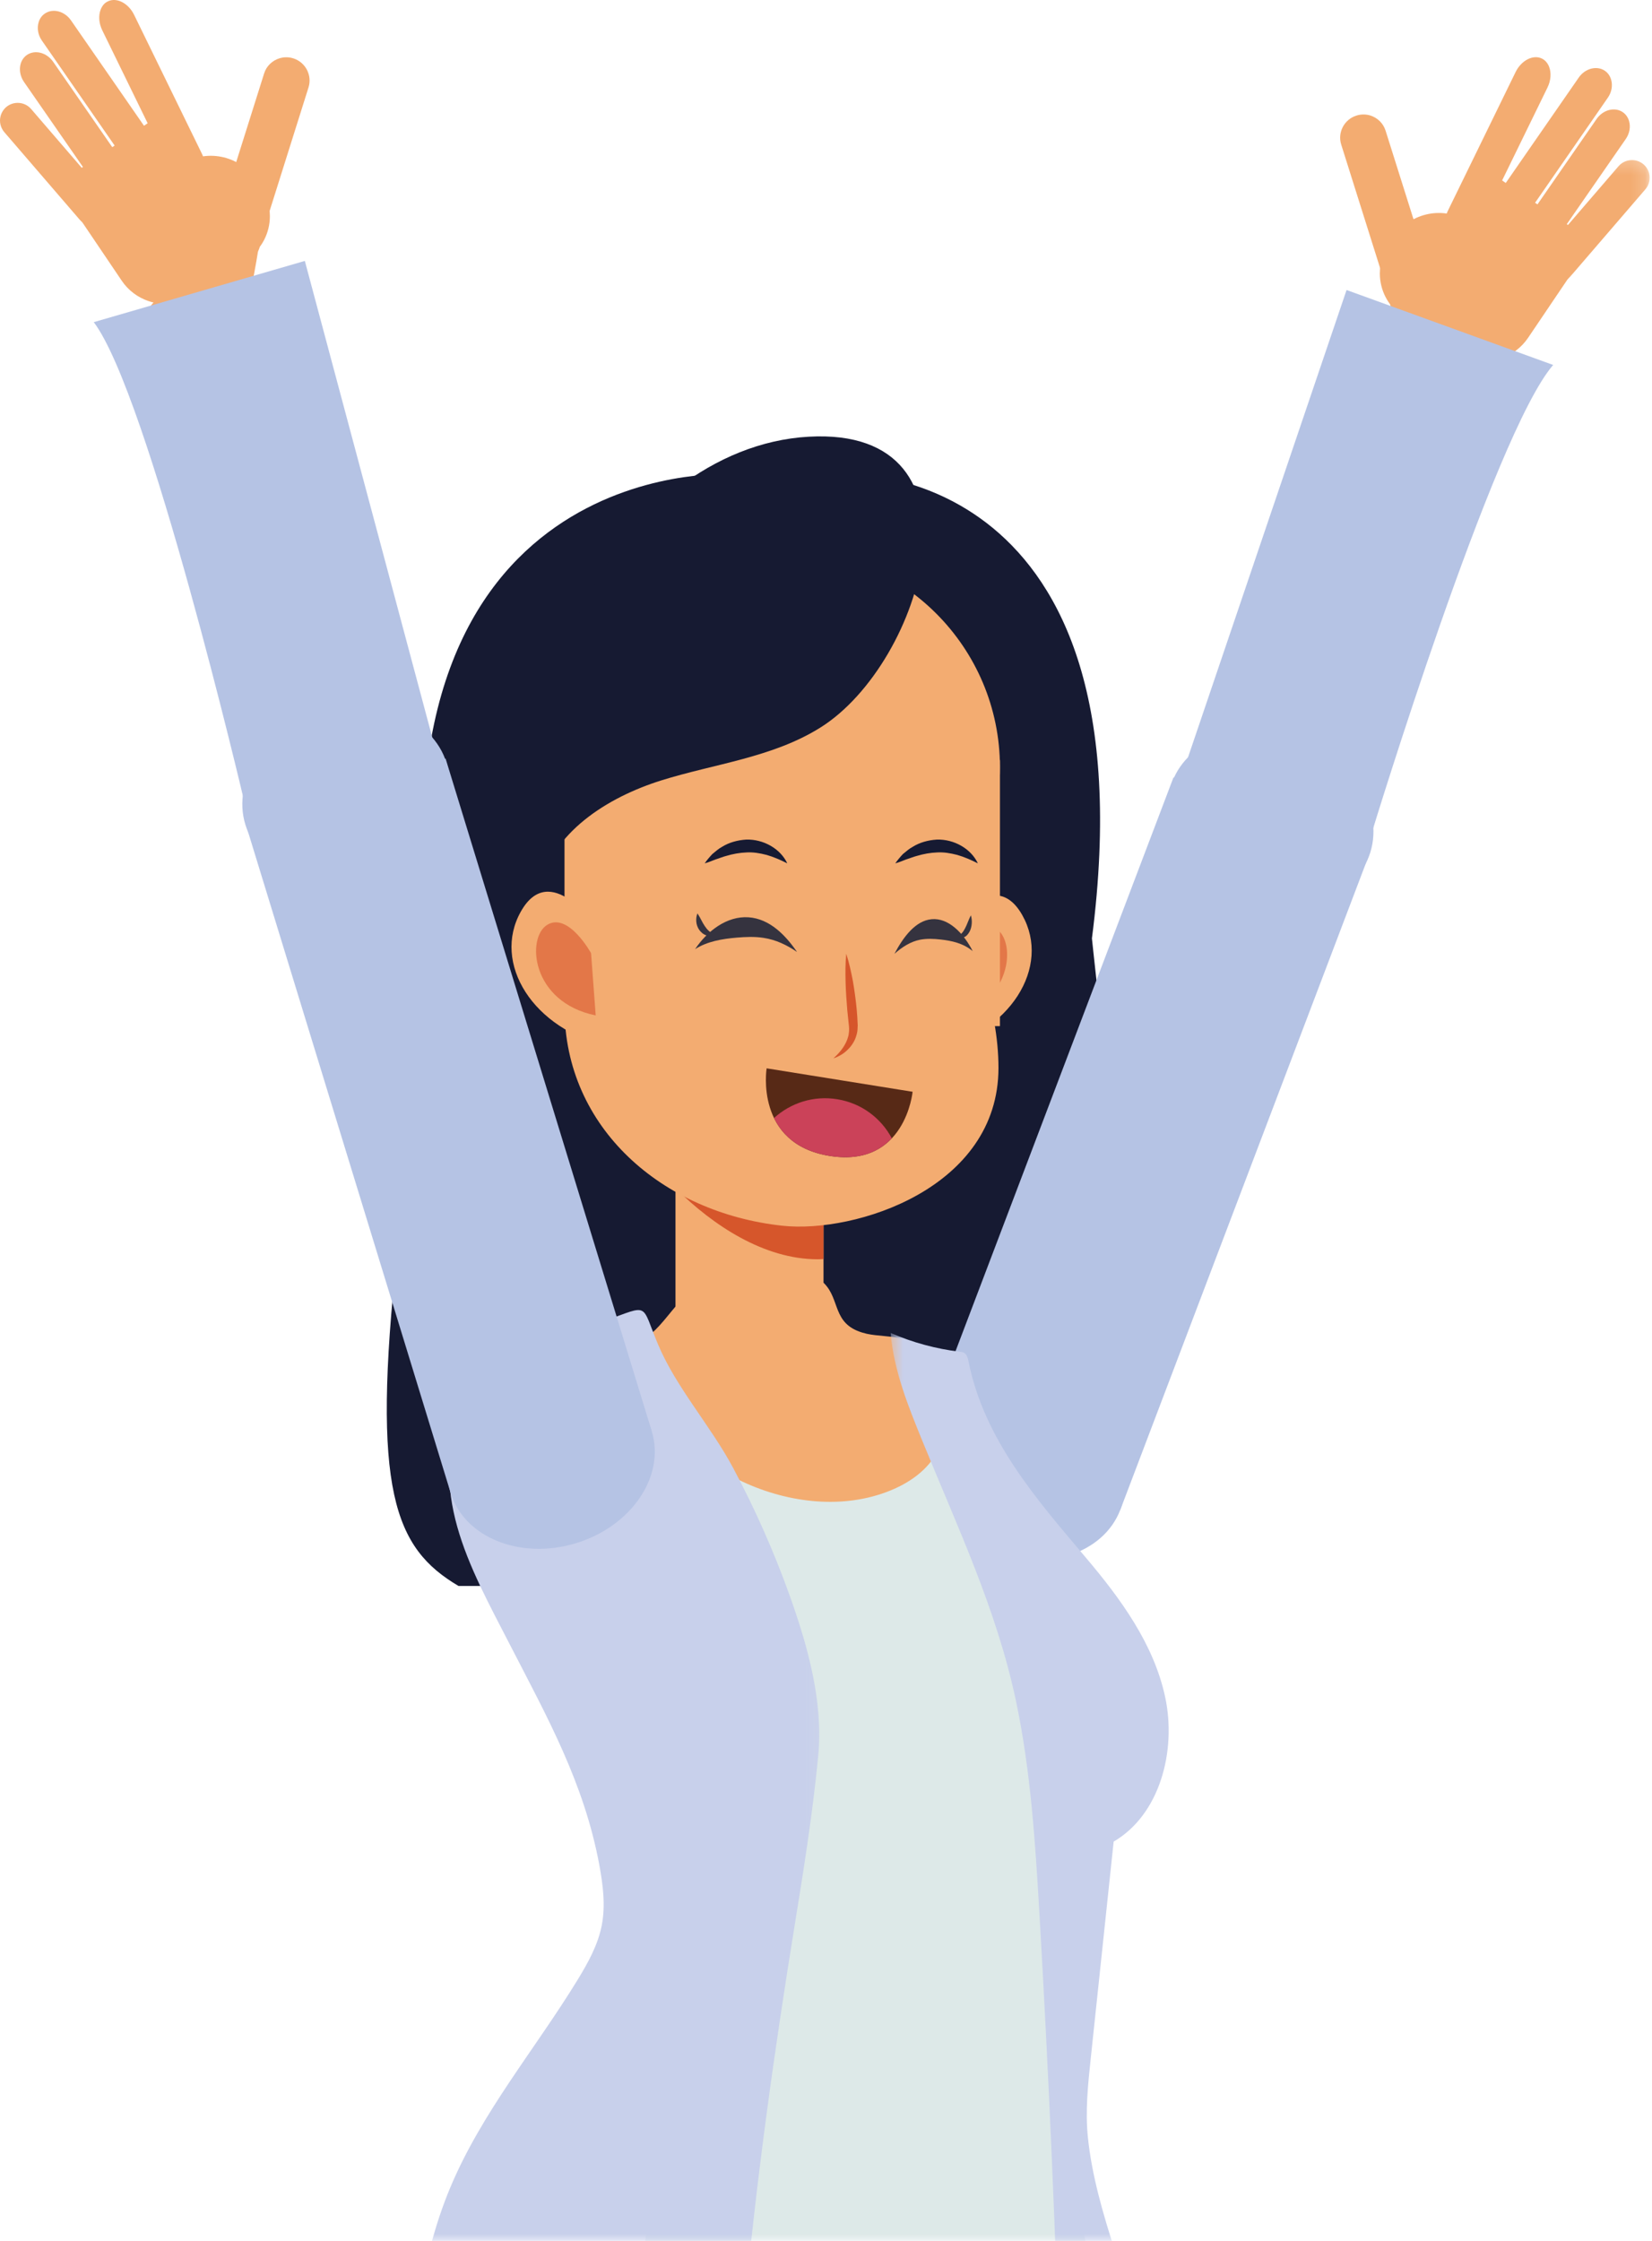 <svg width="118" height="160" viewBox="0 0 118 160" fill="none" xmlns="http://www.w3.org/2000/svg">
<path d="M60.562 33.857C60.562 33.857 82.373 33.057 77.995 67.001C77.995 67.001 78.432 71.236 80.292 87.612C82.153 103.988 80.487 107.915 75.91 110.506H54.062V37.31L60.562 33.857Z" fill="#161A32"/>
<mask id="mask0_0_1217" style="mask-type:luminance" maskUnits="userSpaceOnUse" x="109" y="11" width="9" height="10">
<path d="M109.761 11.22H117.835V20.541H109.761V11.22Z" fill="white"/>
</mask>
<g mask="url(#mask0_0_1217)">
<path d="M117.398 11.737C116.866 11.278 116.066 11.341 115.611 11.866L110.223 18.123C110.04 18.336 109.937 18.596 109.922 18.861C109.897 19.246 110.047 19.635 110.359 19.903C110.884 20.358 111.688 20.299 112.143 19.771L117.527 13.517C117.806 13.198 117.89 12.772 117.798 12.387C117.736 12.141 117.6 11.91 117.398 11.737Z" fill="#F3AC71"/>
</g>
<path d="M115.916 8.012C115.344 7.616 114.503 7.832 114.044 8.493L108.609 16.34C108.422 16.607 108.323 16.912 108.315 17.206C108.304 17.628 108.473 18.028 108.815 18.263C109.387 18.655 110.228 18.439 110.686 17.778L116.122 9.932C116.404 9.528 116.478 9.054 116.364 8.651C116.29 8.394 116.14 8.163 115.916 8.012Z" fill="#F3AC71"/>
<path d="M114.639 5.058C114.066 4.662 113.226 4.878 112.767 5.539L107.332 13.385C107.145 13.653 107.046 13.958 107.038 14.248C107.027 14.674 107.196 15.07 107.534 15.308C108.11 15.701 108.95 15.485 109.409 14.824L114.845 6.977C115.127 6.574 115.197 6.097 115.083 5.697C115.01 5.44 114.863 5.212 114.639 5.058Z" fill="#F3AC71"/>
<path d="M110.137 4.181C109.51 3.876 108.666 4.309 108.258 5.142L103.428 15.033C103.263 15.371 103.194 15.727 103.216 16.053C103.241 16.523 103.454 16.919 103.825 17.103C104.452 17.404 105.293 16.974 105.704 16.141L110.534 6.251C110.783 5.744 110.813 5.197 110.655 4.782C110.556 4.515 110.38 4.302 110.137 4.181Z" fill="#F3AC71"/>
<path d="M96.891 8.251C96.018 8.522 95.526 9.458 95.801 10.324L99.038 20.597C99.148 20.953 99.372 21.243 99.655 21.441C100.066 21.735 100.605 21.837 101.119 21.676C101.993 21.401 102.481 20.465 102.209 19.602L98.969 9.326C98.803 8.798 98.389 8.412 97.897 8.251C97.581 8.152 97.229 8.144 96.891 8.251Z" fill="#F3AC71"/>
<path d="M103.894 25.14L99.659 22.285C99.266 22.017 99.163 21.481 99.428 21.089L105.215 12.526C105.476 12.13 106.019 12.027 106.412 12.291L113.066 16.787C113.458 17.048 113.561 17.587 113.297 17.98L109.146 24.124C108.669 24.828 107.994 25.32 107.245 25.577C106.159 25.951 104.914 25.83 103.894 25.14Z" fill="#F3AC71"/>
<path d="M104.506 25.485L100.16 22.549C99.122 21.848 98.56 20.696 98.56 19.525C98.56 18.82 98.762 18.112 99.177 17.488L99.58 16.901C100.762 15.143 103.17 14.677 104.924 15.862L109.1 18.681C109.493 18.949 109.6 19.485 109.332 19.881L105.702 25.254C105.438 25.643 104.902 25.749 104.506 25.485Z" fill="#F3AC71"/>
<path d="M99.38 21.87C99.38 21.87 100.224 27.342 101.01 28.139C101.795 28.935 105.069 27.482 105.069 27.482C105.069 27.482 108.717 27.907 107.366 26.282C106.016 24.652 104.394 22.535 104.394 22.535L99.38 21.87Z" fill="#F3AC71"/>
<path d="M83.735 55.815C84.924 52.688 89.031 51.341 92.91 52.816C96.789 54.288 98.969 58.017 97.78 61.147C96.591 64.274 92.481 65.617 88.605 64.146C84.726 62.674 82.546 58.945 83.735 55.815Z" fill="#B5C3E4"/>
<path d="M65.975 102.465C67.168 99.334 71.275 97.991 75.15 99.462C79.03 100.934 81.21 104.667 80.024 107.793C78.831 110.924 74.725 112.267 70.849 110.792C66.966 109.32 64.786 105.591 65.975 102.465Z" fill="#B5C3E4"/>
<path d="M65.976 102.465L80.025 107.793L97.865 60.839L83.819 55.51L65.976 102.465Z" fill="#B5C3E4"/>
<path d="M96.183 20.707L84.552 54.978L98.007 59.389C98.007 59.389 106.675 30.994 110.94 26.058L96.183 20.707Z" fill="#B5C3E4"/>
<path d="M51.955 33.857C51.955 33.857 26.294 32.568 30.676 67.926C30.676 67.926 30.236 72.333 28.375 89.395C26.515 106.45 28.181 110.539 32.754 113.24H54.609V37.002L51.955 33.857Z" fill="#161A32"/>
<path d="M73.021 65.342C70.94 61.657 67.725 66.351 67.725 66.351L66.683 74.998C72.17 73.783 75.102 69.03 73.021 65.342Z" fill="#F3AC71"/>
<path d="M68.007 68.318C68.007 68.318 69.614 65.39 71.13 66.289C72.642 67.184 72.312 71.816 67.677 72.763L68.007 68.318Z" fill="#E37748"/>
<path d="M48.249 98.424H58.823V82.679H48.249V98.424Z" fill="#F3AC71"/>
<path d="M48.249 79.45H56.154C56.162 79.457 56.166 79.465 56.169 79.468C56.852 80.165 57.88 81.303 58.823 82.595V89.895C58.679 89.906 58.536 89.913 58.397 89.913C54.602 89.909 50.95 87.524 48.249 84.834V79.45Z" fill="#D6562B"/>
<path d="M40.322 54.794C40.322 63.379 47.288 70.341 55.875 70.341C64.463 70.341 71.425 63.379 71.425 54.794C71.425 46.21 64.463 39.252 55.875 39.252C47.288 39.252 40.322 46.21 40.322 54.794Z" fill="#F3AC71"/>
<path d="M40.322 71.974C40.322 80.558 47.335 86.588 55.875 87.517C61.087 88.085 71.319 84.834 71.319 76.25C71.319 67.662 64.463 56.428 55.875 56.428C47.288 56.428 40.322 63.386 40.322 71.974Z" fill="#F3AC71"/>
<path d="M40.322 73.266H71.425V54.262H40.322V73.266Z" fill="#F3AC71"/>
<path d="M37.208 65.078C39.285 61.393 42.5 66.091 42.5 66.091L43.542 74.734C38.059 73.519 35.123 68.766 37.208 65.078Z" fill="#F3AC71"/>
<path d="M42.219 68.058C42.219 68.058 40.612 65.129 39.1 66.025C37.584 66.924 37.914 71.555 42.55 72.502L42.219 68.058Z" fill="#E37748"/>
<path d="M60.447 68.098C60.38 68.781 60.38 69.453 60.399 70.124C60.417 70.796 60.465 71.464 60.52 72.128L60.571 72.624L60.623 73.123L60.637 73.244L60.645 73.354C60.645 73.424 60.656 73.497 60.648 73.57C60.641 73.64 60.645 73.717 60.626 73.787L60.612 73.897C60.608 73.912 60.608 73.93 60.601 73.952L60.586 74.004C60.439 74.576 60.043 75.115 59.529 75.563C59.698 75.516 59.856 75.442 60.006 75.358C60.087 75.317 60.157 75.262 60.23 75.218C60.3 75.163 60.373 75.112 60.439 75.053C60.707 74.818 60.938 74.525 61.085 74.176C61.155 74 61.21 73.816 61.239 73.629C61.254 73.534 61.254 73.438 61.258 73.343L61.265 73.203L61.258 73.075C61.254 72.906 61.239 72.737 61.232 72.569L61.192 72.066C61.129 71.398 61.037 70.73 60.924 70.069C60.799 69.405 60.656 68.748 60.447 68.098Z" fill="#D6562B"/>
<path d="M69.847 61.643C69.356 60.593 68.141 59.907 66.908 59.947C66.295 59.987 65.697 60.149 65.198 60.461C64.937 60.597 64.72 60.802 64.496 60.978C64.298 61.188 64.111 61.408 63.95 61.643C64.236 61.566 64.486 61.456 64.735 61.36C64.996 61.283 65.238 61.176 65.484 61.114C65.976 60.967 66.456 60.883 66.933 60.865C67.411 60.835 67.888 60.916 68.372 61.041C68.857 61.18 69.337 61.386 69.847 61.643Z" fill="#161A32"/>
<path d="M56.233 61.643C55.745 60.593 54.523 59.907 53.294 59.947C52.681 59.987 52.079 60.149 51.58 60.461C51.319 60.597 51.106 60.802 50.883 60.978C50.684 61.188 50.497 61.408 50.336 61.643C50.622 61.566 50.871 61.456 51.121 61.36C51.385 61.283 51.62 61.176 51.87 61.114C52.362 60.967 52.842 60.883 53.319 60.865C53.797 60.835 54.274 60.916 54.758 61.041C55.242 61.18 55.723 61.386 56.233 61.643Z" fill="#161A32"/>
<path d="M54.759 76.279L65.186 77.953C65.186 77.953 64.672 83.391 59.277 82.536C53.882 81.681 54.759 76.279 54.759 76.279Z" fill="#572916"/>
<path d="M59.816 78.488C58.117 78.205 56.469 78.752 55.287 79.828C55.878 81.042 57.038 82.18 59.277 82.536C61.446 82.881 62.826 82.206 63.699 81.273C62.939 79.842 61.541 78.771 59.816 78.488Z" fill="#CB4259"/>
<path d="M53.472 65.496C51.919 65.386 50.51 66.48 49.648 67.771C50.521 67.21 51.585 67.037 52.624 66.946C53.263 66.894 53.908 66.865 54.54 66.964C55.417 67.096 56.206 67.474 56.929 67.969C56.121 66.788 54.987 65.602 53.472 65.496Z" fill="#35333F"/>
<path d="M51.071 66.737C50.887 66.85 50.652 66.85 50.443 66.781C50.226 66.711 50.054 66.549 49.933 66.377C49.815 66.197 49.749 65.999 49.735 65.801C49.72 65.603 49.738 65.408 49.819 65.217C50.047 65.562 50.164 65.87 50.34 66.12C50.505 66.373 50.689 66.571 51.071 66.737Z" fill="#35333F"/>
<path d="M66.543 65.632C67.732 65.518 68.818 66.612 69.479 67.911C68.803 67.346 67.985 67.17 67.192 67.082C66.704 67.027 66.205 67.005 65.721 67.096C65.049 67.228 64.447 67.61 63.889 68.102C64.509 66.924 65.379 65.738 66.543 65.632Z" fill="#35333F"/>
<path d="M68.387 66.873C68.526 66.986 68.706 66.983 68.868 66.913C69.036 66.85 69.165 66.685 69.26 66.509C69.352 66.333 69.396 66.135 69.411 65.933C69.422 65.735 69.407 65.544 69.348 65.353C69.172 65.694 69.08 66.006 68.948 66.252C68.82 66.509 68.677 66.707 68.387 66.873Z" fill="#35333F"/>
<path d="M58.595 51.95C55.167 54.097 51.035 54.53 47.207 55.73C43.379 56.938 39.404 59.43 38.516 63.467C38.072 56.453 38.681 49.157 41.815 42.889C44.95 36.62 50.972 31.563 57.762 31.181C70.981 30.433 65.964 47.348 58.595 51.95Z" fill="#161A32"/>
<path d="M61.922 95.235C62.7 95.4 63.514 95.378 64.292 95.55C67.225 96.193 68.862 99.261 69.977 102.046C70.902 104.344 71.746 106.711 71.908 109.181C72.069 111.651 71.478 114.26 69.827 116.099C66.847 119.417 61.569 119.244 57.316 117.894C51.66 116.099 46.438 112.572 43.259 107.559C41.623 104.979 40.58 101.555 42.144 98.93C42.966 97.55 44.283 96.813 45.571 95.947C46.973 95.004 47.377 94.299 48.368 93.15C50.273 90.944 52.724 90.695 55.631 90.798C56.769 90.834 58.075 90.82 58.875 91.638C60.017 92.801 59.459 94.493 61.577 95.143C61.69 95.176 61.804 95.205 61.922 95.235Z" fill="#F3AC71"/>
<mask id="mask1_0_1217" style="mask-type:luminance" maskUnits="userSpaceOnUse" x="39" y="99" width="44" height="61">
<path d="M39.17 99.463H82.389V160H39.17V99.463Z" fill="white"/>
</mask>
<g mask="url(#mask1_0_1217)">
<path d="M42.932 169.377C41.515 172.75 39.989 176.141 39.728 176.042C53.289 181.206 68.846 180.908 82.201 175.227C80.381 168.272 76.986 160.444 76.252 153.405C75.691 148.006 75.445 142.571 75.471 137.143C75.504 129.513 76.069 121.666 74.678 114.11C74.186 111.431 73.412 108.785 72.27 106.307C71.841 105.371 69.782 100.975 68.696 100.802C68.23 100.733 67.793 101.103 67.591 101.533C67.389 101.958 67.353 102.443 67.231 102.898C66.806 104.487 65.396 105.628 63.895 106.296C60.6 107.764 56.691 107.397 53.384 105.948C50.008 104.469 47.538 101.969 44.855 99.565C44.217 101.364 46.584 105.599 47.072 107.46C48.022 111.064 48.929 114.686 49.446 118.385C50.078 122.914 49.219 127.682 48.929 132.269C48.569 138.002 47.942 143.712 47.248 149.412C46.705 153.827 46.576 158.642 45.483 162.907C45.34 163.461 44.18 166.412 42.932 169.377Z" fill="#DDE9E8"/>
</g>
<mask id="mask2_0_1217" style="mask-type:luminance" maskUnits="userSpaceOnUse" x="63" y="94" width="22" height="66">
<path d="M63.601 94.764H84.271V160H63.601V94.764Z" fill="white"/>
</mask>
<g mask="url(#mask2_0_1217)">
<path d="M72.56 121.405C73.613 126.371 73.943 131.469 74.24 136.544C74.919 148.248 75.426 159.963 75.76 171.678C75.811 173.509 76.248 193.092 74.747 193.283C75.426 193.195 83.379 192.105 83.39 192.535C83.35 191.044 84.208 184.372 84.146 182.871C84.08 181.256 83.937 179.645 83.739 178.045C83.35 174.878 82.737 171.744 82.025 168.639C80.825 163.387 78.255 157.955 77.709 152.63C77.51 150.751 77.712 148.85 77.911 146.964C78.457 141.807 79.004 136.647 79.547 131.491C82.843 129.571 84.043 125.028 83.232 121.196C82.417 117.368 80.025 114.124 77.529 111.177C74.031 107.044 70.31 102.798 69.187 97.242C69.135 96.989 69.069 96.702 68.849 96.585C68.761 96.541 68.658 96.526 68.559 96.515C66.864 96.31 65.19 95.858 63.616 95.175C63.843 97.866 64.871 100.405 65.888 102.894C68.376 109.001 71.172 114.876 72.56 121.405Z" fill="#C8D0EB"/>
</g>
<mask id="mask3_0_1217" style="mask-type:luminance" maskUnits="userSpaceOnUse" x="28" y="92" width="31" height="68">
<path d="M28.839 92.885H58.904V160H28.839V92.885Z" fill="white"/>
</mask>
<g mask="url(#mask3_0_1217)">
<path d="M30.763 160.356C31.138 158.939 31.593 157.548 32.161 156.194C34.404 150.832 38.228 146.314 41.26 141.356C42.001 140.145 42.706 138.875 42.981 137.481C43.26 136.057 43.069 134.581 42.808 133.157C41.722 127.311 39.098 122.624 36.43 117.446C33.494 111.746 30.404 106.454 33.156 100.013C33.622 98.927 34.231 97.881 35.112 97.095C37.358 95.106 40.54 95.268 43.219 94.302C46.453 93.139 45.752 93.018 47.007 96.002C48.306 99.081 50.78 101.833 52.369 104.813C53.94 107.757 55.294 110.814 56.417 113.956C57.712 117.585 58.817 121.534 58.443 125.395C58.046 129.502 57.393 133.576 56.733 137.649C54.057 154.15 51.238 176.078 52.534 192.843C44.783 192.832 37.032 192.139 29.405 190.777C29.563 185.833 28.844 175.968 29.2 171.01C29.446 167.424 29.849 163.817 30.763 160.356Z" fill="#C8D0EB"/>
</g>
<path d="M0.437 7.649C0.966 7.197 1.769 7.256 2.221 7.781L7.608 14.035C7.796 14.251 7.895 14.512 7.913 14.78C7.935 15.161 7.788 15.55 7.476 15.818C6.952 16.273 6.144 16.215 5.693 15.686L0.305 9.432C0.03 9.109 -0.058 8.687 0.037 8.306C0.1 8.056 0.235 7.829 0.437 7.649Z" fill="#F3AC71"/>
<path d="M1.919 3.927C2.495 3.531 3.335 3.748 3.794 4.408L9.229 12.255C9.416 12.526 9.512 12.827 9.519 13.117C9.534 13.547 9.361 13.943 9.024 14.178C8.451 14.57 7.607 14.354 7.152 13.693L1.713 5.85C1.434 5.447 1.361 4.966 1.474 4.562C1.548 4.305 1.698 4.082 1.919 3.927Z" fill="#F3AC71"/>
<path d="M3.198 0.973C3.771 0.573 4.611 0.793 5.07 1.454L10.505 9.297C10.692 9.568 10.791 9.873 10.795 10.167C10.81 10.589 10.637 10.989 10.3 11.22C9.727 11.616 8.887 11.4 8.428 10.739L2.989 2.893C2.71 2.489 2.637 2.012 2.754 1.608C2.824 1.351 2.974 1.127 3.198 0.973Z" fill="#F3AC71"/>
<path d="M7.703 0.099C8.327 -0.209 9.171 0.224 9.578 1.057L14.408 10.948C14.577 11.289 14.646 11.642 14.624 11.965C14.595 12.438 14.382 12.835 14.015 13.014C13.388 13.323 12.544 12.89 12.136 12.056L7.306 2.166C7.057 1.659 7.028 1.112 7.185 0.698C7.284 0.43 7.457 0.213 7.703 0.099Z" fill="#F3AC71"/>
<path d="M20.948 4.166C21.821 4.441 22.309 5.373 22.038 6.239L18.801 16.516C18.687 16.868 18.463 17.158 18.184 17.36C17.769 17.65 17.234 17.749 16.72 17.591C15.846 17.316 15.358 16.384 15.63 15.514L18.867 5.241C19.032 4.713 19.45 4.327 19.942 4.17C20.258 4.067 20.61 4.059 20.948 4.166Z" fill="#F3AC71"/>
<path d="M13.945 21.055L18.18 18.197C18.573 17.932 18.676 17.393 18.411 17.004L12.624 8.438C12.36 8.049 11.82 7.942 11.427 8.207L4.773 12.699C4.381 12.963 4.278 13.503 4.542 13.895L8.693 20.039C9.167 20.744 9.845 21.235 10.591 21.492C11.681 21.867 12.925 21.745 13.945 21.055Z" fill="#F3AC71"/>
<path d="M13.328 21.397L17.677 18.468C18.716 17.764 19.277 16.611 19.277 15.441C19.277 14.736 19.076 14.024 18.657 13.4L18.257 12.813C17.072 11.062 14.668 10.592 12.91 11.781L8.737 14.6C8.341 14.864 8.238 15.404 8.506 15.796L12.132 21.166C12.4 21.558 12.935 21.665 13.328 21.397Z" fill="#F3AC71"/>
<path d="M18.456 17.785C18.456 17.785 17.615 23.261 16.83 24.054C16.041 24.85 12.771 23.397 12.771 23.397C12.771 23.397 9.123 23.819 10.473 22.193C11.824 20.567 13.442 18.45 13.442 18.45L18.456 17.785Z" fill="#F3AC71"/>
<path d="M31.894 54.475C30.91 51.275 26.899 49.667 22.932 50.882C18.964 52.1 16.546 55.679 17.526 58.875C18.509 62.076 22.521 63.687 26.484 62.472C30.452 61.257 32.874 57.675 31.894 54.475Z" fill="#B5C3E4"/>
<path d="M46.553 102.189C45.573 98.989 41.562 97.378 37.594 98.593C33.627 99.811 31.209 103.389 32.188 106.59C33.168 109.786 37.18 111.397 41.147 110.183C45.114 108.968 47.537 105.39 46.553 102.189Z" fill="#B5C3E4"/>
<path d="M46.554 102.189L32.189 106.59L17.465 58.567L31.829 54.167L46.554 102.189Z" fill="#B5C3E4"/>
<path d="M21.774 18.63L31.128 53.591L17.417 57.107C17.417 57.107 10.628 28.209 6.697 23.001L21.774 18.63Z" fill="#B5C3E4"/>
</svg>
